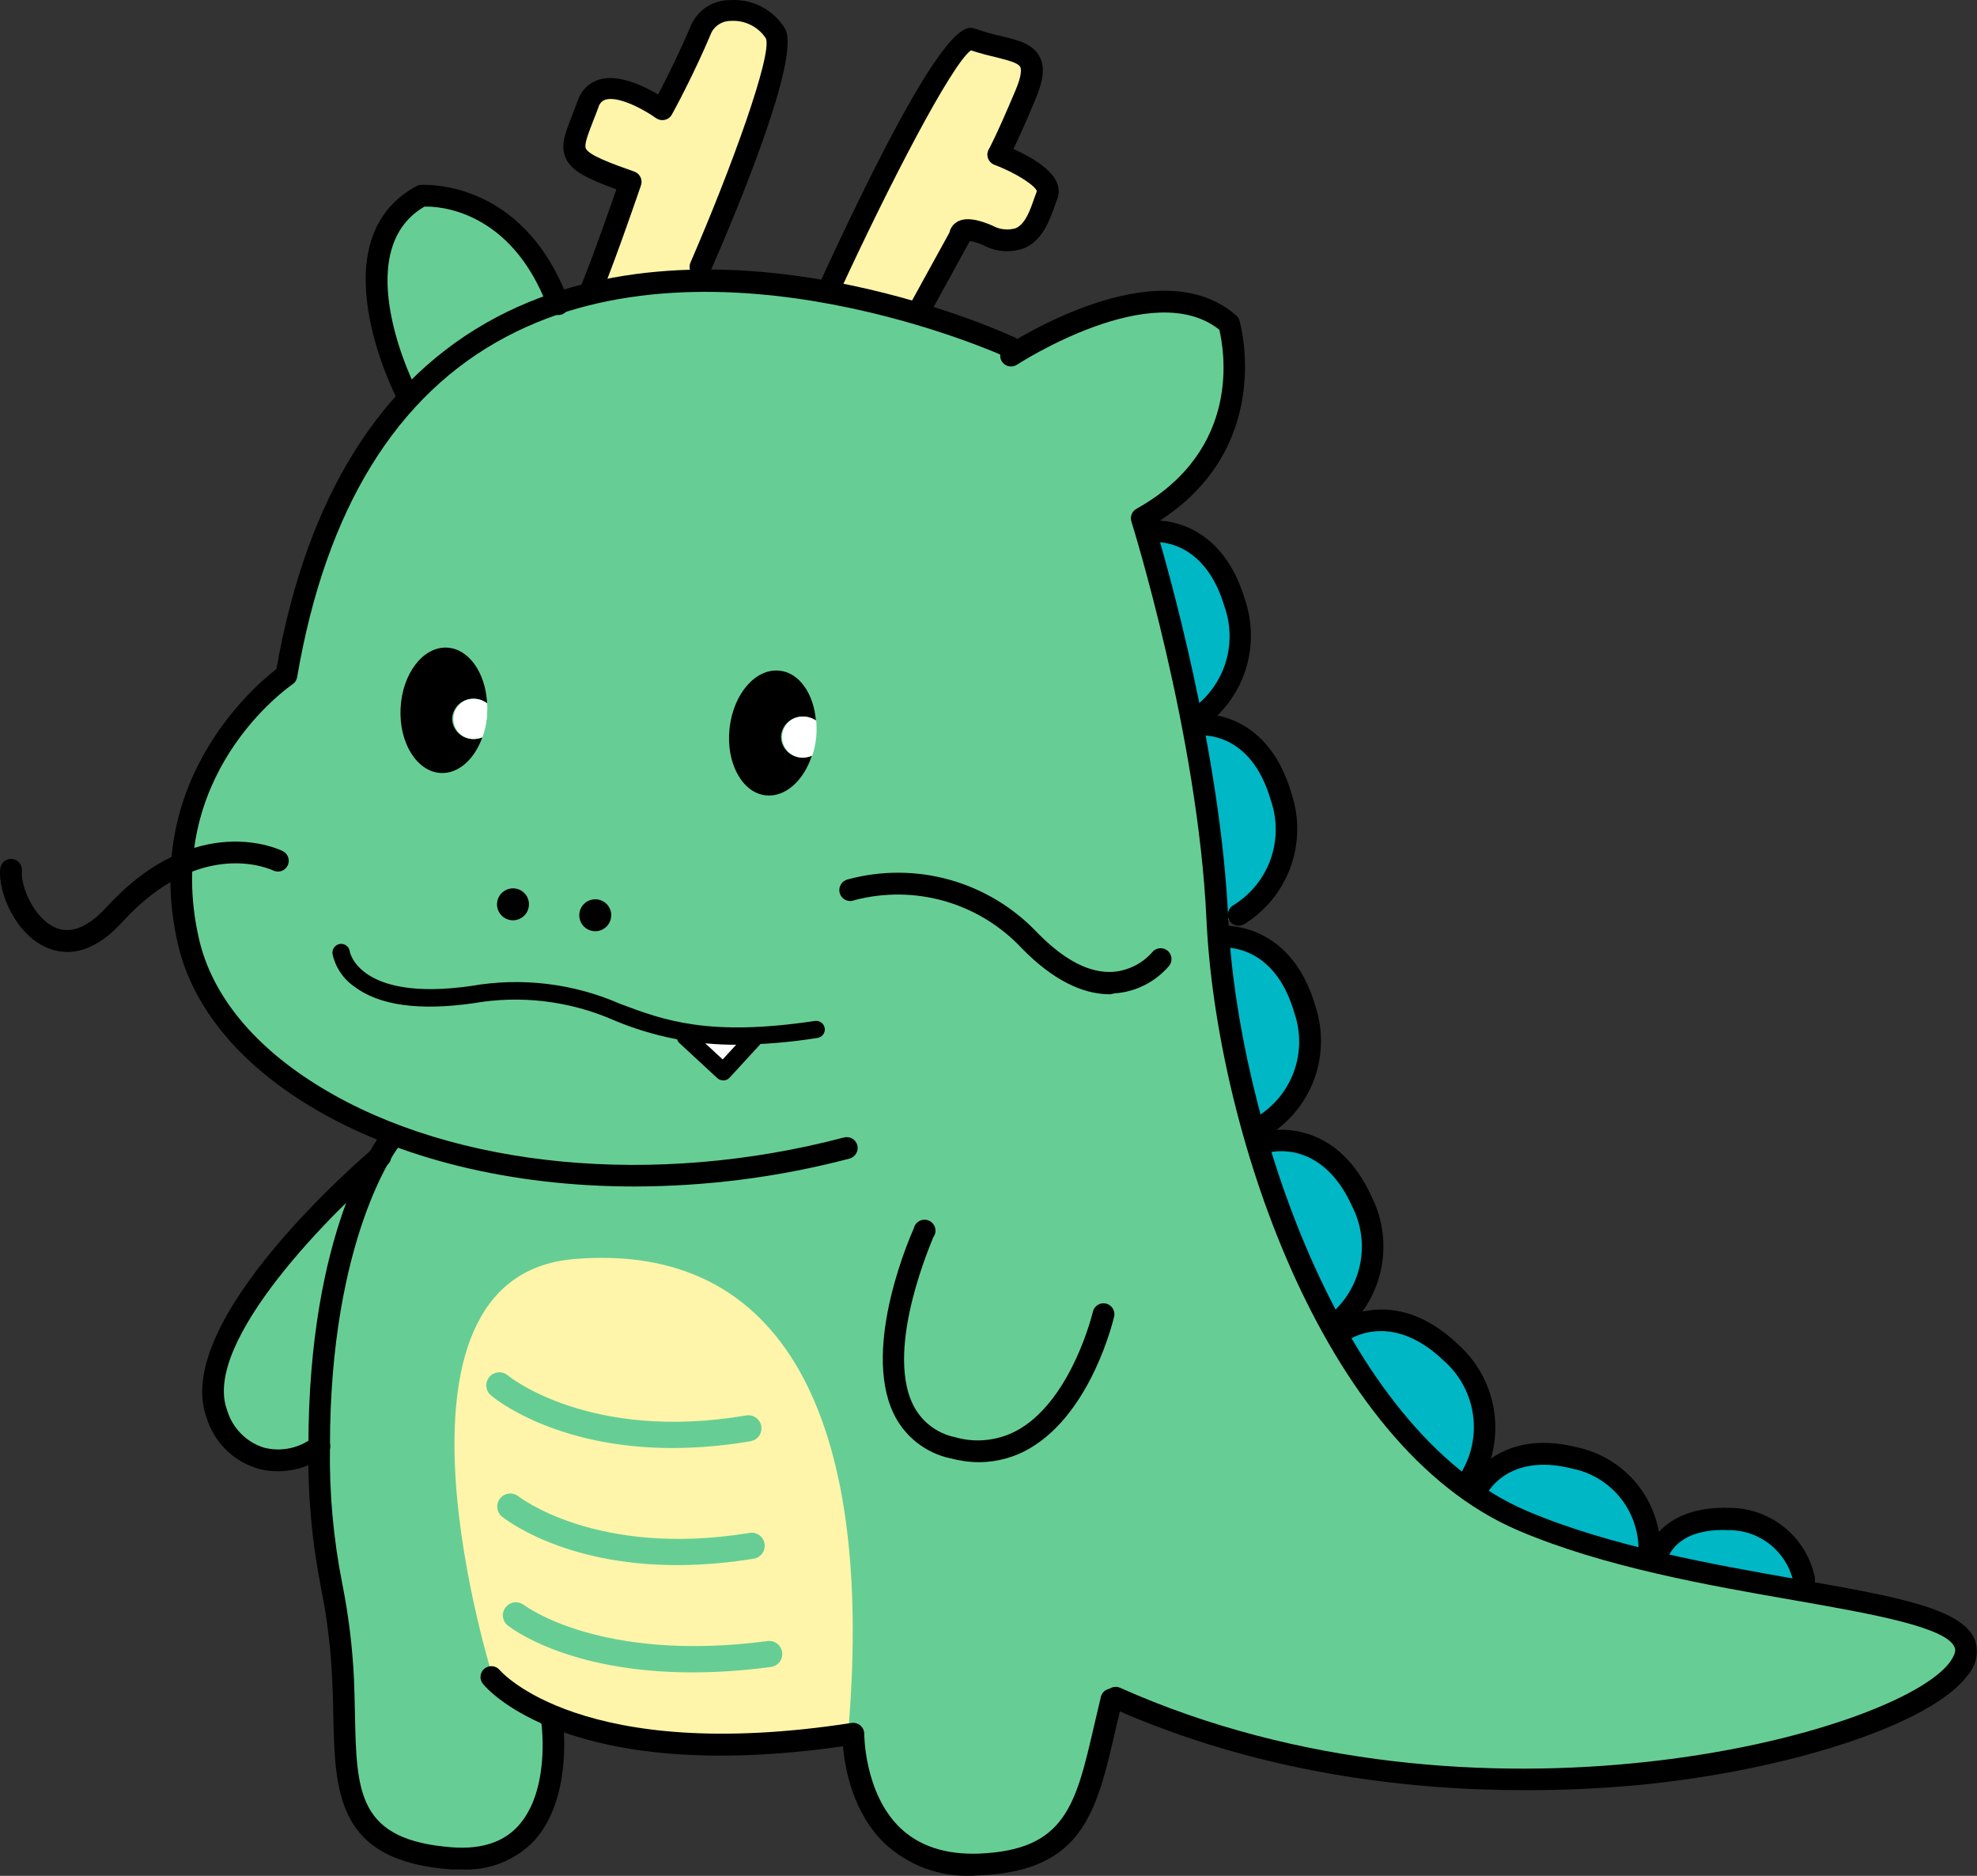 <svg width="39" height="37" viewBox="0 0 39 37" fill="none" xmlns="http://www.w3.org/2000/svg">
<rect x="0" y="0" width="39" height="37" fill="#333333" stroke="none"/>
<g clip-path="url(#clip0_101:201)">
<path d="M11.027 5.921C11.027 5.921 9.68 3.457 8.132 3.973C8.132 3.973 6.583 5.233 8.189 7.812C8.189 7.812 6.153 9.559 5.704 13.227C5.704 13.227 2.837 15.834 3.697 18.498C3.697 18.498 3.888 20.847 7.797 22.395L7.138 23.426C7.138 23.426 2.55 27.007 4.872 28.611C4.872 28.611 5.905 29.099 6.335 28.554C6.315 29.915 6.469 31.272 6.793 32.594C6.793 32.594 6.306 36.748 8.514 36.605C8.514 36.605 11.094 37.464 10.951 33.969C10.951 33.969 13.216 34.83 16.8 34.227C16.8 34.227 17.001 37.036 19.409 36.805C19.409 36.805 21.445 37.12 21.99 33.539C21.99 33.539 27.954 35.831 31.853 35C31.853 35 38.763 34.341 38.792 32.395C38.792 32.395 39.193 31.963 36.011 31.419C36.011 31.419 31.394 31.077 29.015 29.471C27.535 28.178 26.377 26.56 25.631 24.744C25.631 24.744 24.226 22.081 23.939 17.868C23.939 17.868 23.567 13.026 22.592 10.362L22.735 10.075C22.735 10.075 25.029 8.547 24.226 6.408C24.226 6.408 23.681 5.092 20.126 6.866C20.116 6.876 14.877 4.607 11.027 5.921Z" fill="#66CE94"/>
<path d="M22.64 10.566L23.5 14.176C23.5 14.176 25.02 13.431 24.331 11.798C23.643 10.165 22.783 10.505 22.64 10.566Z" fill="#00B7C6"/>
<path d="M23.586 14.405C23.586 14.405 24.044 17.27 24.044 18.244C24.044 18.244 25.794 17.528 25.335 15.837C24.876 14.147 23.586 14.405 23.586 14.405Z" fill="#00B7C6"/>
<path d="M24.159 18.559C24.141 19.527 24.267 20.493 24.532 21.424L24.79 22.255C24.79 22.255 26.482 21.3 25.679 19.877C25.679 19.877 25.45 18.504 24.159 18.559Z" fill="#00B7C6"/>
<path d="M24.847 22.599C24.847 22.599 25.736 25.58 26.31 26.123C26.31 26.123 27.657 25.263 26.797 23.515C25.937 21.768 24.847 22.599 24.847 22.599Z" fill="#00B7C6"/>
<path d="M26.31 26.266C26.31 26.266 27.915 25.55 28.804 26.839C28.804 26.839 29.922 28.159 28.861 29.391C28.861 29.391 26.625 27.297 26.31 26.266Z" fill="#00B7C6"/>
<path d="M29.005 29.475C29.005 29.475 30.008 28.271 31.327 28.758C31.327 28.758 32.904 29.646 32.503 30.821C32.503 30.821 29.664 30.05 29.005 29.475Z" fill="#00B7C6"/>
<path d="M35.485 31.423C35.915 30.621 34.481 29.904 34.481 29.904C33.134 29.62 32.646 30.68 32.646 30.68L33.162 30.936L35.485 31.423Z" fill="#00B7C6"/>
<path d="M18.138 6.268C18.174 6.353 19.056 4.55 19.056 4.55C19.056 4.55 20.719 5.526 20.633 3.661L19.773 3.031L20.317 1.484L20.231 1.102L19.17 0.787L18.081 2.248L16.647 5.056L16.36 5.686C16.36 5.686 18.023 6.011 18.138 6.268Z" fill="#FEF5AA"/>
<path d="M13.78 5.438L14.956 2.573C14.956 2.573 15.902 0.739 15.07 0.367C15.07 0.367 14.382 -0.063 13.923 0.424L13.092 2.172C13.092 2.172 12.411 1.667 11.991 1.715C11.934 1.72 11.878 1.739 11.83 1.771L11.343 2.974L12.461 3.661L11.628 5.581L11.771 5.696L13.78 5.438Z" fill="#FEF5AA"/>
<path d="M13.65 20.395L14.825 20.452L14.338 21.168L13.65 20.395Z" fill="white"/>
<path d="M9.737 33.129C9.737 33.129 7.199 25.177 11.328 24.834C15.456 24.49 17.221 27.972 16.747 33.988L16.565 34.225L15.609 34.359L13.759 34.431L12.201 34.189L11.177 33.967C11.177 33.967 10.144 33.488 10.123 33.488C10.102 33.488 9.737 33.129 9.737 33.129Z" fill="#FEF5AA"/>
<path d="M13.266 28.562C10.936 28.562 9.743 27.574 9.684 27.523C9.631 27.478 9.599 27.415 9.593 27.347C9.588 27.279 9.61 27.211 9.654 27.159C9.698 27.107 9.762 27.074 9.83 27.069C9.898 27.063 9.966 27.085 10.018 27.129C10.033 27.143 11.63 28.447 14.724 27.918C14.791 27.908 14.859 27.924 14.914 27.964C14.969 28.003 15.006 28.062 15.018 28.129C15.029 28.196 15.014 28.264 14.976 28.32C14.937 28.375 14.879 28.413 14.812 28.426C14.301 28.515 13.784 28.56 13.266 28.562Z" fill="#66CE94"/>
<path d="M13.357 30.871C11.09 30.871 9.944 29.95 9.888 29.902C9.841 29.858 9.813 29.796 9.809 29.731C9.805 29.666 9.825 29.602 9.867 29.552C9.908 29.502 9.967 29.469 10.032 29.46C10.096 29.452 10.162 29.468 10.215 29.505C10.234 29.52 11.761 30.724 14.77 30.239C14.804 30.231 14.84 30.23 14.875 30.236C14.909 30.243 14.942 30.256 14.972 30.276C15.001 30.296 15.026 30.321 15.045 30.351C15.064 30.381 15.076 30.414 15.082 30.449C15.088 30.484 15.086 30.519 15.077 30.553C15.069 30.588 15.053 30.62 15.032 30.648C15.01 30.675 14.983 30.699 14.952 30.716C14.921 30.733 14.887 30.743 14.852 30.747C14.358 30.828 13.858 30.869 13.357 30.871Z" fill="#66CE94"/>
<path d="M13.659 32.987C11.19 32.987 10.06 32.099 10.005 32.053C9.956 32.009 9.926 31.948 9.92 31.882C9.915 31.817 9.935 31.752 9.977 31.7C10.018 31.649 10.077 31.615 10.143 31.606C10.208 31.597 10.274 31.614 10.328 31.652C10.351 31.669 11.832 32.798 15.122 32.372C15.156 32.365 15.192 32.365 15.227 32.372C15.262 32.38 15.294 32.394 15.323 32.415C15.352 32.435 15.377 32.461 15.395 32.492C15.413 32.522 15.425 32.556 15.43 32.591C15.434 32.626 15.431 32.662 15.422 32.696C15.412 32.73 15.395 32.762 15.373 32.789C15.35 32.816 15.322 32.839 15.29 32.855C15.259 32.871 15.224 32.88 15.189 32.882C14.682 32.951 14.171 32.986 13.659 32.987Z" fill="#66CE94"/>
<path d="M12.512 23.403C10.106 23.403 7.841 22.862 6.119 21.82C4.691 20.956 3.789 19.846 3.506 18.607C2.783 15.438 5.008 13.54 5.453 13.196C6.052 9.794 7.512 7.466 9.794 6.257C14.101 3.986 19.734 6.523 19.977 6.639C20.007 6.647 20.035 6.662 20.058 6.683C20.082 6.703 20.101 6.728 20.113 6.756C20.126 6.784 20.133 6.815 20.133 6.846C20.133 6.877 20.126 6.908 20.113 6.936C20.099 6.964 20.08 6.989 20.056 7.009C20.032 7.029 20.005 7.043 19.975 7.051C19.945 7.06 19.913 7.061 19.883 7.056C19.852 7.051 19.823 7.039 19.797 7.021C19.74 6.996 14.113 4.462 9.993 6.639C7.818 7.785 6.428 10.046 5.862 13.354C5.858 13.383 5.847 13.41 5.832 13.434C5.817 13.459 5.796 13.48 5.773 13.496C5.668 13.568 3.194 15.308 3.924 18.513C4.18 19.636 5.016 20.652 6.342 21.455C8.967 23.044 12.916 23.42 16.649 22.436C16.704 22.422 16.763 22.43 16.812 22.458C16.862 22.487 16.898 22.534 16.913 22.589C16.927 22.645 16.918 22.703 16.889 22.753C16.86 22.802 16.813 22.838 16.758 22.853C15.372 23.217 13.945 23.401 12.512 23.403Z" fill="black"/>
<path d="M8.017 7.974C7.977 7.974 7.938 7.963 7.904 7.942C7.871 7.921 7.843 7.891 7.826 7.856C7.761 7.73 6.262 4.737 8.208 3.675C8.233 3.66 8.261 3.651 8.29 3.648C8.311 3.648 10.299 3.49 11.207 5.908C11.22 5.935 11.227 5.964 11.227 5.994C11.228 6.023 11.223 6.053 11.211 6.081C11.2 6.108 11.183 6.133 11.162 6.154C11.14 6.175 11.115 6.191 11.087 6.201C11.059 6.211 11.03 6.216 11 6.214C10.97 6.213 10.941 6.205 10.914 6.192C10.888 6.178 10.864 6.16 10.845 6.137C10.826 6.114 10.812 6.087 10.804 6.059C10.081 4.131 8.636 4.064 8.372 4.076C6.849 4.966 8.187 7.64 8.208 7.661C8.234 7.712 8.238 7.771 8.221 7.825C8.203 7.88 8.165 7.925 8.114 7.951C8.084 7.966 8.051 7.974 8.017 7.974Z" fill="black"/>
<path d="M30.062 35.31C27.789 35.31 24.823 34.979 21.921 33.682C21.869 33.659 21.828 33.616 21.808 33.563C21.788 33.51 21.79 33.451 21.813 33.399C21.836 33.347 21.879 33.306 21.933 33.286C21.986 33.266 22.045 33.267 22.097 33.291C29.125 36.431 37.413 34.206 38.465 32.785C38.602 32.594 38.57 32.519 38.558 32.492C38.398 32.089 36.863 31.822 35.38 31.562C33.715 31.272 31.645 30.911 29.953 30.189C26.015 28.512 23.985 22.133 23.8 18.141C23.632 14.487 22.332 10.329 22.319 10.287C22.303 10.24 22.305 10.189 22.324 10.143C22.342 10.097 22.376 10.059 22.42 10.035C24.522 8.862 24.14 6.88 24.054 6.505C22.743 5.451 20.09 7.176 20.063 7.193C20.04 7.208 20.013 7.219 19.985 7.225C19.958 7.23 19.929 7.23 19.902 7.224C19.874 7.219 19.848 7.208 19.825 7.192C19.801 7.176 19.781 7.156 19.766 7.133C19.75 7.109 19.739 7.083 19.734 7.055C19.729 7.028 19.729 6.999 19.734 6.972C19.74 6.944 19.751 6.918 19.767 6.895C19.782 6.871 19.802 6.851 19.826 6.836C19.948 6.754 22.848 4.868 24.387 6.223C24.417 6.249 24.439 6.284 24.45 6.322C24.459 6.347 25.186 8.864 22.779 10.333C23.024 11.148 24.079 14.837 24.23 18.129C24.404 21.9 26.398 28.216 30.121 29.803C31.769 30.504 33.81 30.861 35.452 31.15C37.413 31.492 38.702 31.723 38.958 32.343C38.999 32.464 39.007 32.593 38.981 32.717C38.955 32.841 38.896 32.956 38.811 33.05C38.134 33.965 35.506 34.863 32.562 35.185C31.732 35.272 30.897 35.313 30.062 35.31Z" fill="black"/>
<path d="M19.317 28.841C19.124 28.84 18.931 28.814 18.744 28.764C18.503 28.712 18.277 28.605 18.084 28.452C17.89 28.299 17.734 28.104 17.628 27.882C16.989 26.545 17.985 24.322 18.027 24.228C18.034 24.196 18.048 24.167 18.068 24.141C18.088 24.116 18.113 24.095 18.142 24.081C18.171 24.066 18.203 24.059 18.235 24.058C18.268 24.058 18.3 24.065 18.329 24.078C18.359 24.092 18.384 24.112 18.405 24.137C18.426 24.162 18.44 24.191 18.448 24.223C18.456 24.254 18.456 24.287 18.45 24.319C18.443 24.35 18.429 24.38 18.41 24.406C18.41 24.427 17.454 26.545 18.006 27.697C18.086 27.862 18.202 28.007 18.347 28.12C18.492 28.233 18.661 28.311 18.841 28.348C19.056 28.41 19.281 28.427 19.503 28.397C19.724 28.368 19.937 28.293 20.128 28.178C21.16 27.551 21.556 25.886 21.56 25.872C21.566 25.845 21.578 25.819 21.594 25.796C21.611 25.773 21.631 25.754 21.655 25.739C21.679 25.724 21.706 25.714 21.734 25.709C21.762 25.705 21.79 25.706 21.818 25.712C21.845 25.718 21.871 25.73 21.894 25.747C21.917 25.763 21.936 25.784 21.951 25.808C21.966 25.832 21.976 25.858 21.981 25.886C21.986 25.914 21.985 25.942 21.978 25.97C21.961 26.044 21.537 27.826 20.352 28.545C20.041 28.737 19.683 28.839 19.317 28.841Z" fill="black"/>
<path d="M9.122 36.874C9.051 36.874 8.978 36.874 8.904 36.874C6.635 36.71 6.61 35.369 6.574 33.818C6.574 33.6 6.564 33.377 6.554 33.146C6.528 32.533 6.454 31.924 6.333 31.323C6.152 30.403 6.068 29.467 6.084 28.529C6.084 24.251 7.449 22.456 7.506 22.381C7.543 22.341 7.593 22.316 7.647 22.312C7.701 22.307 7.755 22.323 7.798 22.356C7.841 22.39 7.87 22.438 7.879 22.491C7.888 22.544 7.876 22.599 7.847 22.645C7.827 22.669 6.509 24.425 6.509 28.529C6.494 29.443 6.576 30.356 6.755 31.253C6.877 31.868 6.953 32.492 6.983 33.119C6.992 33.354 6.998 33.581 7.002 33.801C7.034 35.359 7.053 36.301 8.932 36.438C9.489 36.478 9.917 36.341 10.209 36.03C10.855 35.342 10.685 34.03 10.683 34.017C10.677 33.987 10.676 33.957 10.681 33.927C10.687 33.898 10.699 33.87 10.716 33.845C10.733 33.821 10.755 33.8 10.781 33.784C10.806 33.768 10.835 33.758 10.865 33.754C10.895 33.75 10.925 33.752 10.954 33.761C10.983 33.769 11.009 33.783 11.033 33.803C11.056 33.822 11.074 33.846 11.088 33.873C11.101 33.9 11.108 33.929 11.11 33.959C11.11 34.02 11.301 35.487 10.523 36.324C10.341 36.509 10.122 36.653 9.881 36.748C9.639 36.843 9.381 36.886 9.122 36.874Z" fill="black"/>
<path d="M19.184 36.998C18.865 37.012 18.548 36.962 18.249 36.852C17.95 36.741 17.677 36.572 17.444 36.354C16.819 35.745 16.666 34.876 16.63 34.444C11.213 35.222 9.594 33.298 9.527 33.214C9.509 33.193 9.496 33.167 9.488 33.14C9.479 33.114 9.477 33.085 9.48 33.057C9.485 33.001 9.513 32.949 9.557 32.913C9.602 32.877 9.658 32.86 9.715 32.865C9.771 32.871 9.823 32.899 9.859 32.943C9.882 32.97 11.482 34.807 16.8 33.984C16.831 33.98 16.863 33.982 16.892 33.991C16.922 34 16.95 34.015 16.974 34.035C16.997 34.056 17.016 34.081 17.029 34.109C17.042 34.138 17.049 34.169 17.049 34.2C17.049 34.211 17.049 35.359 17.746 36.043C18.128 36.413 18.654 36.587 19.319 36.561C21.021 36.49 21.221 35.606 21.588 34.018C21.628 33.849 21.669 33.671 21.713 33.487C21.717 33.458 21.728 33.43 21.744 33.405C21.76 33.38 21.781 33.359 21.806 33.342C21.831 33.326 21.859 33.315 21.888 33.309C21.918 33.304 21.948 33.305 21.977 33.312C22.006 33.319 22.033 33.332 22.056 33.35C22.08 33.368 22.1 33.391 22.114 33.417C22.129 33.443 22.138 33.471 22.141 33.501C22.144 33.531 22.14 33.56 22.131 33.589C22.087 33.77 22.047 33.946 22.007 34.116C21.634 35.736 21.365 36.906 19.331 36.99L19.184 36.998Z" fill="black"/>
<path d="M5.477 29.02C5.347 29.021 5.219 29.003 5.094 28.969C4.854 28.899 4.634 28.77 4.456 28.594C4.278 28.418 4.147 28.2 4.075 27.96C3.37 26.05 7.201 22.788 7.363 22.65C7.407 22.614 7.463 22.596 7.52 22.601C7.577 22.605 7.629 22.633 7.666 22.676C7.703 22.72 7.721 22.776 7.716 22.833C7.711 22.89 7.684 22.942 7.64 22.979C6.593 23.865 3.978 26.465 4.479 27.811C4.53 27.985 4.623 28.144 4.75 28.274C4.877 28.404 5.034 28.5 5.207 28.554C5.37 28.596 5.541 28.601 5.707 28.568C5.872 28.535 6.028 28.465 6.163 28.363C6.185 28.345 6.21 28.331 6.237 28.323C6.264 28.315 6.293 28.312 6.321 28.315C6.35 28.317 6.377 28.326 6.402 28.339C6.427 28.353 6.45 28.371 6.468 28.393C6.486 28.415 6.499 28.44 6.507 28.468C6.516 28.495 6.518 28.523 6.515 28.552C6.512 28.58 6.504 28.607 6.49 28.633C6.477 28.657 6.458 28.68 6.436 28.697C6.161 28.908 5.823 29.021 5.477 29.02Z" fill="black"/>
<path d="M1.327 18.777C1.184 18.776 1.043 18.746 0.914 18.687C0.298 18.418 -0.042 17.589 0.004 17.138C0.009 17.081 0.036 17.029 0.079 16.992C0.123 16.956 0.179 16.938 0.236 16.942C0.293 16.947 0.345 16.974 0.382 17.018C0.419 17.061 0.437 17.118 0.432 17.174C0.405 17.49 0.673 18.112 1.086 18.294C1.393 18.429 1.732 18.294 2.095 17.9C3.865 15.962 5.52 16.754 5.589 16.793C5.636 16.82 5.671 16.864 5.687 16.916C5.703 16.968 5.698 17.025 5.674 17.073C5.649 17.122 5.607 17.16 5.556 17.179C5.505 17.197 5.448 17.196 5.398 17.174C5.339 17.146 3.955 16.498 2.412 18.187C2.001 18.637 1.63 18.777 1.327 18.777Z" fill="black"/>
<path d="M21.896 19.612C21.334 19.612 20.749 19.308 20.162 18.71C19.749 18.267 19.224 17.945 18.642 17.776C18.06 17.608 17.443 17.601 16.857 17.755C16.83 17.767 16.8 17.773 16.77 17.772C16.74 17.772 16.711 17.765 16.683 17.753C16.656 17.741 16.632 17.723 16.612 17.701C16.592 17.678 16.577 17.652 16.567 17.624C16.558 17.595 16.555 17.565 16.558 17.535C16.561 17.506 16.57 17.477 16.584 17.451C16.599 17.425 16.619 17.402 16.643 17.384C16.667 17.366 16.694 17.353 16.724 17.346C17.385 17.166 18.084 17.17 18.744 17.356C19.404 17.543 20 17.905 20.47 18.404C21 18.943 21.5 19.201 21.961 19.169C22.256 19.144 22.529 19.008 22.726 18.787C22.743 18.764 22.764 18.745 22.789 18.731C22.813 18.717 22.84 18.708 22.868 18.705C22.896 18.701 22.924 18.703 22.952 18.71C22.979 18.718 23.004 18.73 23.027 18.747C23.049 18.765 23.068 18.786 23.082 18.81C23.096 18.835 23.105 18.862 23.109 18.89C23.112 18.918 23.11 18.946 23.103 18.973C23.096 19 23.083 19.026 23.066 19.048C22.931 19.206 22.766 19.336 22.581 19.43C22.395 19.524 22.193 19.58 21.986 19.594L21.896 19.612Z" fill="black"/>
<path d="M14.552 20.607C13.713 20.613 12.882 20.449 12.109 20.123C11.237 19.741 10.272 19.625 9.334 19.789C8.261 19.942 7.47 19.829 6.983 19.455C6.764 19.302 6.612 19.071 6.558 18.809C6.553 18.764 6.566 18.719 6.595 18.683C6.623 18.647 6.664 18.624 6.709 18.618C6.754 18.613 6.799 18.625 6.835 18.653C6.871 18.68 6.894 18.721 6.9 18.765C6.9 18.785 7.092 19.759 9.286 19.449C10.282 19.273 11.309 19.395 12.235 19.801C13.09 20.122 13.973 20.454 16.079 20.137C16.124 20.132 16.168 20.144 16.204 20.171C16.24 20.198 16.263 20.238 16.27 20.282C16.276 20.326 16.264 20.371 16.237 20.407C16.21 20.443 16.17 20.466 16.125 20.473C15.605 20.556 15.079 20.601 14.552 20.607Z" fill="black"/>
<path d="M14.267 21.31C14.224 21.31 14.182 21.294 14.151 21.266L13.405 20.576C13.388 20.561 13.375 20.543 13.365 20.522C13.356 20.502 13.35 20.48 13.349 20.457C13.348 20.434 13.352 20.412 13.36 20.391C13.368 20.369 13.38 20.35 13.396 20.334C13.427 20.301 13.47 20.281 13.515 20.279C13.56 20.278 13.605 20.294 13.638 20.324L14.256 20.897L14.77 20.337C14.785 20.32 14.803 20.305 14.824 20.294C14.845 20.284 14.867 20.277 14.89 20.276C14.914 20.274 14.937 20.277 14.959 20.285C14.981 20.292 15.001 20.304 15.018 20.32C15.035 20.335 15.049 20.355 15.059 20.376C15.069 20.397 15.074 20.42 15.074 20.443C15.075 20.466 15.071 20.489 15.062 20.511C15.053 20.532 15.041 20.552 15.024 20.569L14.393 21.256C14.378 21.273 14.36 21.287 14.339 21.296C14.318 21.305 14.296 21.311 14.273 21.311L14.267 21.31Z" fill="black"/>
<path d="M10.435 17.835C10.435 17.898 10.417 17.959 10.383 18.011C10.348 18.063 10.299 18.104 10.241 18.128C10.184 18.152 10.12 18.159 10.059 18.147C9.998 18.135 9.941 18.105 9.897 18.061C9.853 18.017 9.822 17.961 9.81 17.899C9.798 17.838 9.804 17.775 9.828 17.717C9.852 17.66 9.892 17.61 9.944 17.576C9.996 17.541 10.057 17.522 10.119 17.522C10.203 17.522 10.283 17.555 10.342 17.614C10.401 17.672 10.434 17.752 10.435 17.835Z" fill="black"/>
<path d="M12.058 18.051C12.058 18.114 12.04 18.175 12.005 18.227C11.971 18.279 11.922 18.32 11.864 18.344C11.806 18.368 11.743 18.375 11.681 18.362C11.62 18.35 11.563 18.32 11.519 18.276C11.475 18.232 11.445 18.175 11.433 18.114C11.421 18.053 11.427 17.989 11.451 17.932C11.475 17.874 11.516 17.825 11.568 17.79C11.62 17.756 11.682 17.738 11.744 17.738C11.827 17.738 11.907 17.771 11.966 17.83C12.025 17.889 12.058 17.968 12.058 18.051Z" fill="black"/>
<path d="M23.542 14.434C23.494 14.434 23.448 14.418 23.41 14.389C23.372 14.361 23.345 14.32 23.333 14.274C23.321 14.228 23.325 14.179 23.344 14.136C23.362 14.092 23.395 14.056 23.437 14.033C23.774 13.82 24.029 13.499 24.16 13.122C24.29 12.746 24.288 12.336 24.154 11.96C23.739 10.564 22.724 10.692 22.712 10.694C22.658 10.697 22.605 10.68 22.562 10.646C22.52 10.612 22.493 10.563 22.485 10.509C22.477 10.456 22.49 10.401 22.521 10.356C22.552 10.311 22.598 10.28 22.651 10.268C22.666 10.268 24.047 10.09 24.563 11.838C24.719 12.307 24.714 12.815 24.548 13.281C24.381 13.746 24.064 14.143 23.645 14.407C23.613 14.424 23.578 14.433 23.542 14.434Z" fill="black"/>
<path d="M24.434 18.259C24.387 18.259 24.341 18.243 24.304 18.214C24.266 18.184 24.24 18.144 24.228 18.098C24.216 18.052 24.219 18.004 24.238 17.96C24.256 17.916 24.288 17.88 24.329 17.856C24.669 17.648 24.928 17.33 25.063 16.954C25.198 16.579 25.201 16.169 25.071 15.792C24.675 14.405 23.685 14.504 23.643 14.508C23.587 14.516 23.529 14.5 23.484 14.466C23.439 14.431 23.41 14.38 23.402 14.323C23.395 14.267 23.41 14.209 23.445 14.164C23.48 14.119 23.531 14.09 23.588 14.082C23.603 14.082 24.985 13.92 25.484 15.673C25.636 16.144 25.625 16.652 25.454 17.116C25.282 17.581 24.959 17.974 24.538 18.233C24.506 18.25 24.471 18.259 24.434 18.259Z" fill="black"/>
<path d="M24.884 22.442C24.836 22.442 24.79 22.426 24.752 22.396C24.714 22.367 24.687 22.326 24.675 22.28C24.663 22.233 24.667 22.184 24.686 22.14C24.706 22.097 24.739 22.06 24.78 22.037C25.124 21.832 25.387 21.515 25.524 21.14C25.661 20.764 25.663 20.352 25.532 19.974C25.128 18.586 24.119 18.687 24.075 18.691C24.047 18.695 24.018 18.692 23.991 18.684C23.963 18.677 23.938 18.663 23.916 18.646C23.893 18.628 23.875 18.606 23.861 18.581C23.848 18.556 23.839 18.528 23.836 18.5C23.833 18.472 23.835 18.443 23.843 18.416C23.851 18.389 23.864 18.363 23.882 18.341C23.9 18.319 23.922 18.3 23.947 18.287C23.972 18.273 23.999 18.264 24.027 18.261C24.043 18.261 25.442 18.099 25.95 19.85C26.105 20.322 26.094 20.833 25.921 21.298C25.747 21.763 25.421 22.156 24.995 22.412C24.961 22.431 24.923 22.442 24.884 22.442Z" fill="black"/>
<path d="M26.346 26.327C26.302 26.325 26.26 26.31 26.226 26.284C26.191 26.258 26.165 26.221 26.151 26.18C26.137 26.139 26.136 26.094 26.148 26.052C26.16 26.01 26.184 25.973 26.218 25.945C26.529 25.694 26.744 25.343 26.827 24.953C26.91 24.562 26.857 24.154 26.675 23.798C26.075 22.461 25.063 22.727 25.054 22.729C24.999 22.744 24.941 22.737 24.891 22.709C24.842 22.681 24.805 22.634 24.79 22.58C24.775 22.525 24.782 22.466 24.81 22.417C24.838 22.368 24.884 22.331 24.939 22.316C24.954 22.316 26.317 21.957 27.067 23.621C27.286 24.067 27.346 24.575 27.238 25.061C27.131 25.547 26.861 25.982 26.474 26.295C26.436 26.319 26.391 26.33 26.346 26.327Z" fill="black"/>
<path d="M29.039 29.322C28.999 29.322 28.96 29.31 28.927 29.29C28.902 29.275 28.881 29.256 28.864 29.233C28.848 29.21 28.836 29.184 28.829 29.156C28.823 29.129 28.822 29.1 28.826 29.072C28.831 29.044 28.841 29.017 28.856 28.993C29.05 28.644 29.118 28.239 29.048 27.846C28.979 27.452 28.776 27.095 28.474 26.833C27.418 25.823 26.579 26.442 26.572 26.451C26.526 26.486 26.469 26.501 26.413 26.494C26.356 26.487 26.305 26.457 26.27 26.412C26.236 26.367 26.22 26.31 26.228 26.254C26.235 26.197 26.265 26.146 26.31 26.111C26.321 26.102 27.457 25.263 28.772 26.526C29.141 26.858 29.387 27.306 29.468 27.796C29.55 28.285 29.464 28.788 29.223 29.223C29.203 29.253 29.176 29.278 29.144 29.296C29.112 29.313 29.076 29.322 29.039 29.322Z" fill="black"/>
<path d="M32.532 30.777C32.474 30.775 32.421 30.75 32.382 30.708C32.343 30.666 32.322 30.611 32.323 30.554C32.321 30.18 32.191 29.819 31.953 29.53C31.716 29.241 31.386 29.043 31.02 28.969C29.697 28.629 29.299 29.515 29.299 29.524C29.29 29.553 29.274 29.578 29.254 29.6C29.234 29.622 29.21 29.64 29.183 29.652C29.155 29.664 29.126 29.67 29.096 29.671C29.066 29.671 29.037 29.665 29.009 29.653C28.982 29.641 28.957 29.624 28.937 29.602C28.917 29.581 28.901 29.555 28.891 29.527C28.881 29.499 28.877 29.469 28.879 29.439C28.881 29.41 28.89 29.381 28.904 29.354C28.904 29.343 29.454 28.121 31.13 28.552C31.59 28.654 32.002 28.91 32.297 29.276C32.593 29.643 32.755 30.099 32.757 30.569C32.756 30.598 32.749 30.626 32.738 30.652C32.726 30.678 32.709 30.701 32.688 30.72C32.667 30.74 32.642 30.755 32.615 30.765C32.589 30.774 32.56 30.779 32.532 30.777Z" fill="black"/>
<path d="M35.59 31.379C35.539 31.379 35.49 31.361 35.451 31.328C35.412 31.295 35.386 31.25 35.378 31.2C35.313 30.909 35.151 30.65 34.919 30.464C34.686 30.279 34.397 30.179 34.099 30.181C33.036 30.134 32.891 30.755 32.885 30.777C32.875 30.833 32.842 30.883 32.795 30.915C32.748 30.947 32.69 30.959 32.634 30.948C32.578 30.938 32.528 30.905 32.496 30.858C32.464 30.811 32.452 30.753 32.463 30.697C32.528 30.348 32.958 29.7 34.118 29.742C34.514 29.742 34.898 29.88 35.205 30.13C35.512 30.381 35.723 30.729 35.802 31.117C35.811 31.174 35.798 31.231 35.765 31.277C35.732 31.324 35.682 31.355 35.626 31.366L35.59 31.379Z" fill="black"/>
<path d="M8.919 14.18C8.922 14.071 8.969 13.968 9.048 13.894C9.127 13.819 9.233 13.779 9.341 13.782C9.438 13.782 9.533 13.814 9.609 13.874C9.58 13.272 9.248 12.795 8.818 12.774C8.346 12.751 7.936 13.286 7.902 13.97C7.868 14.653 8.225 15.224 8.697 15.247C9.047 15.264 9.362 14.972 9.515 14.543C9.46 14.565 9.401 14.577 9.341 14.577C9.233 14.58 9.127 14.54 9.048 14.466C8.969 14.391 8.922 14.288 8.919 14.18Z" fill="black"/>
<path d="M15.406 14.531C15.412 14.422 15.46 14.32 15.539 14.246C15.619 14.172 15.724 14.132 15.833 14.134C15.928 14.134 16.02 14.165 16.096 14.222C16.056 13.691 15.77 13.267 15.378 13.229C14.908 13.177 14.466 13.685 14.392 14.365C14.317 15.045 14.638 15.637 15.106 15.688C15.489 15.73 15.856 15.398 16.016 14.903C15.956 14.931 15.891 14.944 15.825 14.944C15.715 14.944 15.61 14.9 15.531 14.823C15.453 14.746 15.408 14.641 15.406 14.531Z" fill="black"/>
<path d="M9.609 13.874C9.613 13.933 9.613 13.992 9.609 14.052C9.602 14.219 9.57 14.385 9.513 14.543" fill="white"/>
<path d="M9.609 13.874C9.533 13.814 9.438 13.782 9.341 13.783C9.236 13.783 9.135 13.824 9.06 13.899C8.986 13.973 8.944 14.074 8.944 14.18C8.944 14.285 8.986 14.386 9.06 14.461C9.135 14.535 9.236 14.577 9.341 14.577C9.401 14.577 9.46 14.565 9.515 14.543C9.572 14.385 9.604 14.219 9.611 14.052C9.614 13.993 9.613 13.933 9.609 13.874Z" fill="white"/>
<path d="M16.101 14.214C16.022 14.159 15.928 14.131 15.833 14.134C15.725 14.134 15.622 14.176 15.546 14.252C15.47 14.328 15.428 14.431 15.428 14.539C15.428 14.646 15.47 14.749 15.546 14.825C15.622 14.901 15.725 14.944 15.833 14.944C15.899 14.944 15.964 14.931 16.024 14.903C16.062 14.789 16.087 14.671 16.101 14.552C16.111 14.44 16.111 14.326 16.101 14.214Z" fill="white"/>
<path d="M18.144 6.312C18.108 6.312 18.072 6.303 18.041 6.286C17.991 6.258 17.954 6.212 17.938 6.157C17.922 6.102 17.929 6.043 17.956 5.993L18.73 4.586C18.746 4.509 18.79 4.441 18.853 4.395C19.044 4.25 19.361 4.357 19.577 4.45C19.646 4.489 19.723 4.514 19.802 4.522C19.88 4.531 19.96 4.524 20.036 4.502C20.227 4.42 20.323 4.141 20.401 3.915C20.418 3.866 20.436 3.818 20.453 3.774C20.443 3.679 20.07 3.421 19.617 3.251C19.588 3.24 19.561 3.222 19.539 3.2C19.517 3.177 19.5 3.15 19.49 3.121C19.479 3.091 19.476 3.059 19.479 3.028C19.482 2.997 19.492 2.966 19.509 2.939C19.509 2.939 19.642 2.708 20.032 1.784C20.168 1.465 20.143 1.352 20.126 1.32C20.084 1.238 19.872 1.186 19.648 1.129C19.499 1.094 19.331 1.052 19.153 0.993C18.771 1.27 17.542 3.631 16.534 5.823C16.508 5.872 16.465 5.908 16.413 5.926C16.361 5.943 16.304 5.94 16.254 5.917C16.204 5.894 16.165 5.853 16.144 5.803C16.123 5.752 16.123 5.695 16.142 5.644C18.583 0.33 19.046 0.498 19.243 0.569C19.409 0.625 19.577 0.673 19.747 0.712C20.086 0.793 20.378 0.863 20.512 1.125C20.613 1.316 20.587 1.578 20.43 1.95C20.216 2.46 20.076 2.764 19.992 2.939C20.275 3.065 20.715 3.302 20.843 3.589C20.868 3.642 20.882 3.699 20.884 3.757C20.887 3.816 20.877 3.874 20.856 3.929C20.841 3.967 20.826 4.011 20.808 4.057C20.707 4.343 20.569 4.737 20.21 4.893C20.081 4.942 19.942 4.962 19.804 4.953C19.666 4.944 19.531 4.906 19.409 4.842C19.321 4.8 19.228 4.771 19.132 4.754L18.337 6.202C18.318 6.236 18.29 6.264 18.256 6.284C18.222 6.304 18.183 6.313 18.144 6.312Z" fill="black"/>
<path d="M11.671 5.904C11.644 5.903 11.617 5.898 11.591 5.888C11.538 5.867 11.496 5.825 11.474 5.772C11.452 5.72 11.451 5.661 11.473 5.608C11.7 5.054 12.019 4.137 12.159 3.736C11.585 3.522 11.278 3.377 11.163 3.125C11.048 2.873 11.148 2.63 11.297 2.25L11.398 1.982C11.43 1.885 11.485 1.797 11.558 1.725C11.631 1.653 11.721 1.6 11.819 1.57C12.201 1.453 12.704 1.698 12.983 1.864C13.13 1.583 13.399 1.05 13.638 0.485C13.706 0.339 13.813 0.216 13.949 0.13C14.085 0.045 14.242 1.91649e-06 14.403 0.002C14.62 -0.012 14.836 0.034 15.029 0.135C15.221 0.236 15.382 0.388 15.492 0.575C15.789 1.148 14.558 4.11 14.015 5.35C13.992 5.402 13.95 5.443 13.896 5.464C13.843 5.484 13.784 5.483 13.732 5.461C13.68 5.438 13.639 5.395 13.618 5.342C13.597 5.289 13.598 5.23 13.621 5.178C14.432 3.31 15.233 1.09 15.11 0.76C15.037 0.646 14.934 0.554 14.812 0.493C14.691 0.432 14.556 0.404 14.42 0.412C14.342 0.411 14.265 0.43 14.198 0.47C14.13 0.509 14.075 0.566 14.038 0.634C13.684 1.478 13.273 2.227 13.254 2.259C13.24 2.286 13.219 2.309 13.195 2.327C13.171 2.346 13.143 2.358 13.113 2.364C13.083 2.371 13.053 2.371 13.023 2.365C12.993 2.359 12.966 2.347 12.941 2.33C12.729 2.175 12.207 1.887 11.947 1.965C11.912 1.976 11.881 1.996 11.856 2.022C11.832 2.049 11.814 2.081 11.805 2.116C11.769 2.215 11.733 2.307 11.7 2.389C11.601 2.645 11.521 2.85 11.557 2.93C11.618 3.062 12.059 3.226 12.512 3.384C12.566 3.403 12.61 3.443 12.635 3.494C12.659 3.545 12.663 3.604 12.644 3.657C12.625 3.713 12.18 5.017 11.88 5.758C11.866 5.802 11.838 5.84 11.8 5.866C11.762 5.892 11.717 5.905 11.671 5.904Z" fill="black"/>
</g>
<defs>
<clipPath id="clip0_101:201">
<rect width="39" height="37" fill="white"/>
</clipPath>
</defs>
</svg>
